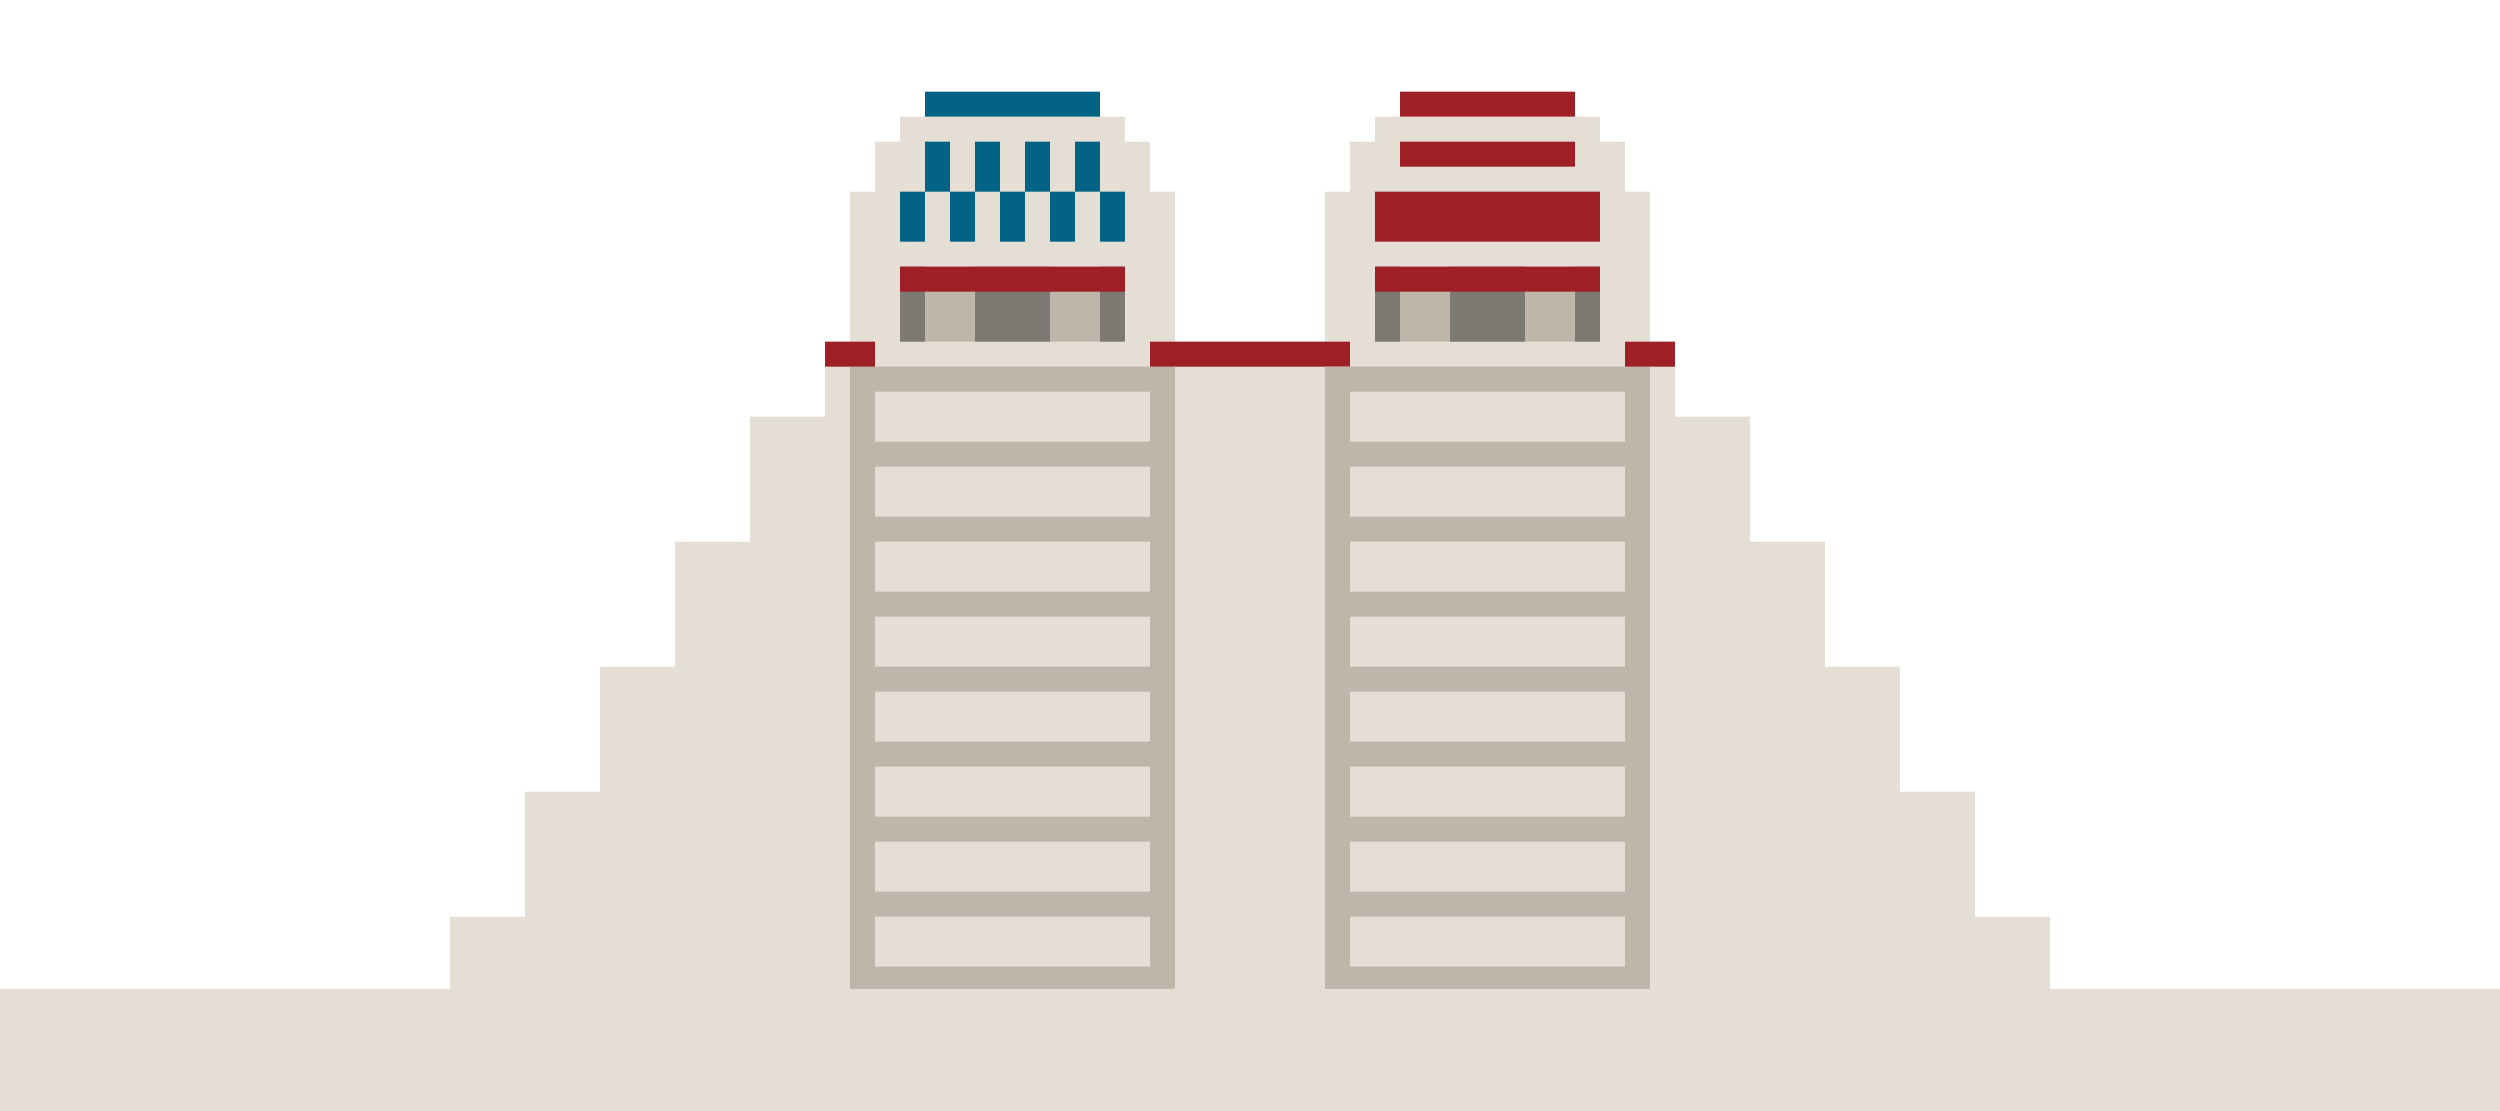 <?xml version="1.0" encoding="utf-8"?>
<!-- Generator: Adobe Illustrator 25.2.3, SVG Export Plug-In . SVG Version: 6.00 Build 0)  -->
<svg version="1.1" xmlns="http://www.w3.org/2000/svg" xmlns:xlink="http://www.w3.org/1999/xlink" x="0px" y="0px"
	 viewBox="0 0 900 400" style="enable-background:new 0 0 900 400;" xml:space="preserve">
<style type="text/css">
	.st0{display:none;}
	.st1{display:inline;fill:#026385;}
	.st2{display:inline;fill:#35BCC0;}
	.st3{display:inline;fill:#606161;}
	.st4{display:inline;fill:#BEBFB9;}
	.st5{display:inline;fill:#3A3A3A;}
	.st6{display:inline;fill:#161616;}
	.st7{display:inline;fill:#E1E1DF;}
	.st8{display:inline;fill:#018F9F;}
	.st9{fill:#E4DED5;}
	.st10{fill:#C0B5AA;}
	.st11{fill:#026385;}
	.st12{fill:#9E1F25;}
	.st13{fill:#7F7973;}
</style>
<g id="layout" class="st0">
</g>
<g id="Layer_4">
	<g>
		<polygon class="st9" points="720,330 711,330 711,285 693,285 684,285 684,240 657,240 657,195 630,195 630,150 603,150 603,123 
			594,123 594,69 585,69 585,51 576,51 576,42 495,42 495,51 486,51 486,69 477,69 477,123 423,123 423,69 414,69 414,51 405,51 
			405,42 324,42 324,51 315,51 315,69 306,69 306,123 297,123 297,150 270,150 270,195 243,195 243,240 216,240 216,285 207,285 
			189,285 189,330 180,330 162,330 162,357 180,357 720,357 738,357 738,330 		"/>
		<rect x="333" y="33" class="st11" width="63" height="9"/>
		<rect x="333" y="51" class="st11" width="9" height="18"/>
		<rect x="351" y="51" class="st11" width="9" height="18"/>
		<rect x="324" y="96" class="st10" width="81" height="27"/>
		<rect x="324" y="69" class="st11" width="9" height="18"/>
		<rect x="342" y="69" class="st11" width="9" height="18"/>
		<rect x="360" y="69" class="st11" width="9" height="18"/>
		<rect x="369" y="51" class="st11" width="9" height="18"/>
		<rect x="387" y="51" class="st11" width="9" height="18"/>
		<rect x="378" y="69" class="st11" width="9" height="18"/>
		<rect x="396" y="69" class="st11" width="9" height="18"/>
		<rect x="351" y="96" class="st13" width="27" height="27"/>
		<rect x="324" y="96" class="st13" width="9" height="27"/>
		<rect x="396" y="96" class="st13" width="9" height="27"/>
		<rect x="324" y="96" class="st12" width="81" height="9"/>
		<path class="st10" d="M414,132h-99h-9v225h9h99h9V132H414z M414,348h-99v-18h99V348z M414,321h-99v-18h99V321z M414,294h-99v-18
			h99V294z M414,267h-99v-18h99V267z M414,240h-99v-18h99V240z M414,213h-99v-18h99V213z M414,186h-99v-18h99V186z M414,159h-99v-18
			h99V159z"/>
		<rect x="414" y="123" class="st12" width="72" height="9"/>
		<rect x="297" y="123" class="st12" width="18" height="9"/>
		<path class="st10" d="M585,132h-99h-9v225h9h99h9V132H585z M585,348h-99v-18h99V348z M585,321h-99v-18h99V321z M585,294h-99v-18
			h99V294z M585,267h-99v-18h99V267z M585,240h-99v-18h99V240z M585,213h-99v-18h99V213z M585,186h-99v-18h99V186z M585,159h-99v-18
			h99V159z"/>
		<rect x="585" y="123" class="st12" width="18" height="9"/>
		<rect x="504" y="33" class="st12" width="63" height="9"/>
		<rect x="504" y="51" class="st12" width="63" height="9"/>
		<rect x="495" y="96" class="st10" width="81" height="27"/>
		<rect x="495" y="69" class="st12" width="81" height="18"/>
		<rect x="522" y="96" class="st13" width="27" height="27"/>
		<rect x="495" y="96" class="st13" width="9" height="27"/>
		<rect x="567" y="96" class="st13" width="9" height="27"/>
		<rect x="495" y="96" class="st12" width="81" height="9"/>
	</g>
	<rect y="356" class="st9" width="900" height="44"/>
</g>
<g id="AMOUNTS" class="st0">
</g>
<g id="LABELS" class="st0">
</g>
</svg>
